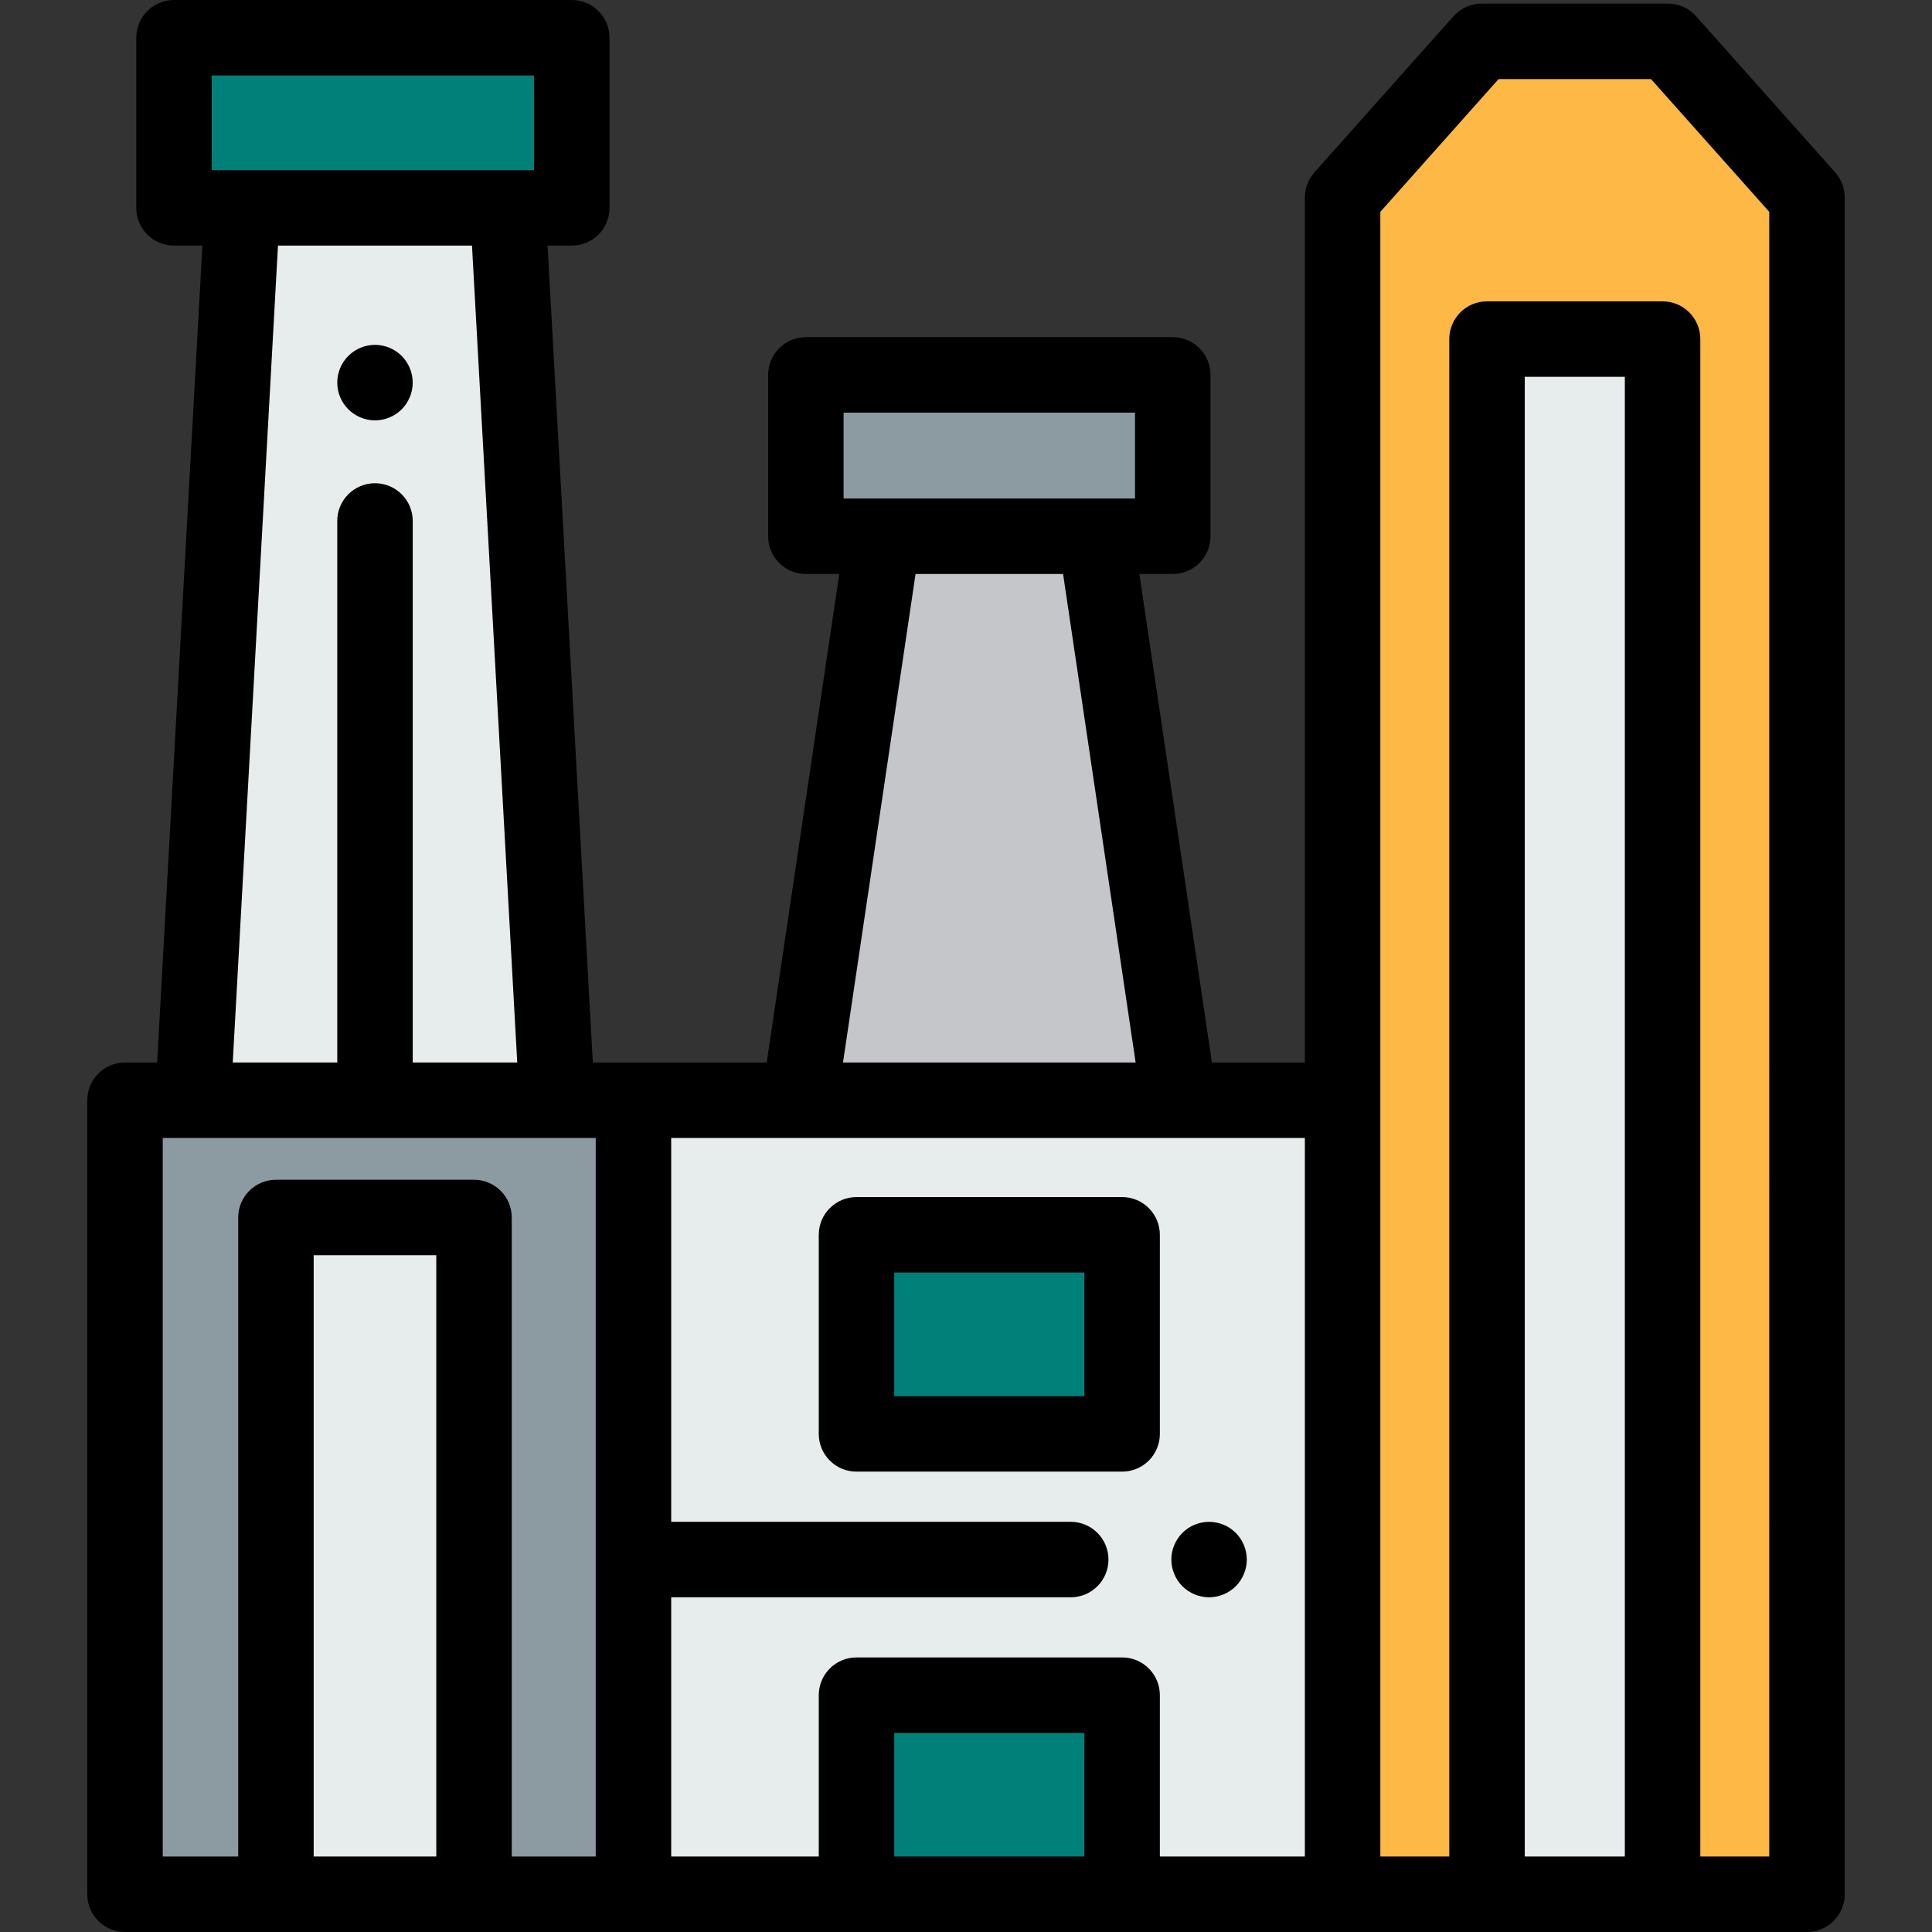 <?xml version="1.0" encoding="iso-8859-1"?>
<!-- Generator: Adobe Illustrator 19.0.0, SVG Export Plug-In . SVG Version: 6.00 Build 0)  -->
<svg version="1.1" id="Capa_1" xmlns="http://www.w3.org/2000/svg" xmlns:xlink="http://www.w3.org/1999/xlink" x="0px" y="0px"
	 viewBox="0 0 512 512" style="enable-background:new 0 0 512 512;" xml:space="preserve">
<rect x="0" y="0" width="512" height="512" fill="#333333" stroke="none"/>
<rect x="46.11" y="10" style="fill:#008079;" width="105.41" height="45.09"/>
<rect x="33.13" y="291.57" style="fill:#8C9AA2;" width="134.74" height="210.43"/>
<g>
	<polygon style="fill:#E7ECED;" points="64.208,55.092 51.106,291.574 147.645,291.574 134.544,55.092 	"/>
	<rect x="73.13" y="322.65" style="fill:#E7ECED;" width="52.49" height="179.35"/>
</g>
<path d="M99.38,111.4c-2.64,0-5.21-1.07-7.07-2.93c-0.47-0.46-0.88-0.98-1.25-1.52c-0.359-0.55-0.67-1.13-0.92-1.73
	c-0.25-0.6-0.439-1.23-0.57-1.87c-0.13-0.65-0.189-1.3-0.189-1.96c0-0.65,0.06-1.3,0.189-1.95c0.131-0.64,0.32-1.27,0.57-1.87
	s0.561-1.18,0.92-1.73c0.37-0.54,0.78-1.06,1.25-1.52c1.86-1.86,4.431-2.93,7.07-2.93c2.63,0,5.21,1.07,7.07,2.93
	c0.46,0.46,0.88,0.98,1.239,1.52c0.36,0.55,0.67,1.13,0.92,1.73s0.44,1.23,0.57,1.87c0.13,0.65,0.19,1.3,0.19,1.95
	c0,0.66-0.061,1.31-0.19,1.96c-0.13,0.64-0.32,1.27-0.57,1.87c-0.25,0.6-0.56,1.18-0.92,1.73c-0.359,0.54-0.779,1.06-1.239,1.52
	C104.59,110.33,102.01,111.4,99.38,111.4z"/>
<polygon style="fill:#FDB845;" points="478.87,502 478.87,52.329 442.022,10.958 392.651,10.958 355.803,52.329 355.803,502 "/>
<g>
	<rect x="394.07" y="89.86" style="fill:#E7ECED;" width="46.524" height="412.14"/>
	<rect x="167.87" y="291.57" style="fill:#E7ECED;" width="187.93" height="210.43"/>
</g>
<g>
	<rect x="226.98" y="449.24" style="fill:#008079;" width="70.39" height="52.763"/>
	<rect x="226.98" y="327.24" style="fill:#008079;" width="70.39" height="52.763"/>
</g>
<path d="M297.374,390h-70.391c-5.522,0-10-4.477-10-10v-52.763c0-5.523,4.478-10,10-10h70.391c5.523,0,10,4.477,10,10V380
	C307.374,385.523,302.897,390,297.374,390z M236.983,370h50.391v-32.763h-50.391V370z"/>
<rect x="213.56" y="99.35" style="fill:#8C9AA2;" width="97.23" height="42.757"/>
<polygon style="fill:#C4C6C9;" points="290.353,142.111 234.005,142.111 211.81,291.574 312.547,291.574 "/>
<path d="M320.42,423.3c-0.65,0-1.31-0.07-1.95-0.2s-1.27-0.32-1.88-0.57c-0.6-0.25-1.18-0.56-1.72-0.92
	c-0.551-0.36-1.06-0.78-1.52-1.24s-0.88-0.97-1.24-1.52c-0.369-0.54-0.67-1.12-0.92-1.73c-0.25-0.6-0.449-1.23-0.58-1.87
	c-0.13-0.64-0.19-1.3-0.19-1.95s0.06-1.31,0.19-1.96c0.131-0.63,0.33-1.26,0.58-1.87c0.25-0.6,0.551-1.18,0.92-1.72
	c0.36-0.55,0.78-1.06,1.24-1.52s0.97-0.88,1.52-1.25c0.54-0.36,1.12-0.67,1.72-0.91c0.61-0.25,1.24-0.45,1.88-0.57
	c1.28-0.26,2.61-0.26,3.9,0c0.64,0.12,1.27,0.32,1.87,0.57c0.609,0.24,1.189,0.55,1.729,0.91c0.55,0.37,1.061,0.79,1.521,1.25
	s0.88,0.97,1.239,1.52c0.36,0.54,0.67,1.12,0.92,1.72c0.25,0.61,0.45,1.24,0.57,1.87c0.13,0.65,0.2,1.31,0.2,1.96
	s-0.07,1.31-0.2,1.95c-0.12,0.64-0.32,1.27-0.57,1.87c-0.25,0.61-0.56,1.19-0.92,1.73c-0.359,0.55-0.779,1.06-1.239,1.52
	c-0.46,0.461-0.971,0.88-1.521,1.24c-0.54,0.36-1.12,0.67-1.729,0.92c-0.601,0.25-1.23,0.44-1.87,0.57
	C321.729,423.23,321.069,423.3,320.42,423.3z"/>
<path d="M486.338,45.678L449.49,4.308c-1.897-2.131-4.615-3.349-7.468-3.349h-49.371c-2.853,0-5.57,1.218-7.468,3.349
	l-36.849,41.371c-1.631,1.832-2.532,4.199-2.532,6.651v229.245h-24.63l-19.225-129.462h8.849c5.522,0,10-4.477,10-10V99.354
	c0-5.523-4.478-10-10-10h-97.234c-5.522,0-10,4.477-10,10v42.757c0,5.523,4.478,10,10,10h8.849l-19.224,129.462h-46.08
	L145.113,65.092h6.412c5.522,0,10-4.477,10-10V10c0-5.523-4.478-10-10-10H46.113c-5.522,0-10,4.477-10,10v45.092
	c0,5.523,4.478,10,10,10h7.526L41.646,281.574H33.13c-5.523,0-10,4.477-10,10V502c0,5.523,4.478,10,10,10h445.74
	c5.523,0,10-4.477,10-10V52.329C488.87,49.876,487.969,47.509,486.338,45.678z M223.561,109.354h77.234v22.757h-77.234V109.354z
	 M242.63,152.111h39.098l19.226,129.462h-77.548L242.63,152.111z M56.113,20h85.412v25.092H56.113V20z M99.376,128.061
	c-5.522,0-10,4.477-10,10v143.512h-27.7L73.669,65.092h51.414l11.992,216.482h-27.699V138.061
	C109.376,132.539,104.898,128.061,99.376,128.061z M115.621,492H83.13V332.654h32.491V492z M157.873,492h-22.252V322.654
	c0-5.523-4.477-10-10-10H73.13c-5.522,0-10,4.477-10,10V492h-20V301.574h114.743L157.873,492L157.873,492z M236.983,492v-32.763
	h50.391V492H236.983z M345.803,492h-38.429v-42.763c0-5.523-4.477-10-10-10h-70.391c-5.522,0-10,4.477-10,10V492h-39.11v-68.702
	h105.881c5.522,0,10-4.477,10-10s-4.478-10-10-10H177.873V301.574h167.93L345.803,492L345.803,492z M430.599,492h-26.524V99.863
	h26.524V492z M468.87,492h-18.271V89.863c0-5.523-4.478-10-10-10h-46.524c-5.522,0-10,4.477-10,10V492h-18.271V56.137l31.333-35.178
	h40.402l31.332,35.178V492H468.87z"/>
<g>
</g>
<g>
</g>
<g>
</g>
<g>
</g>
<g>
</g>
<g>
</g>
<g>
</g>
<g>
</g>
<g>
</g>
<g>
</g>
<g>
</g>
<g>
</g>
<g>
</g>
<g>
</g>
<g>
</g>
</svg>
